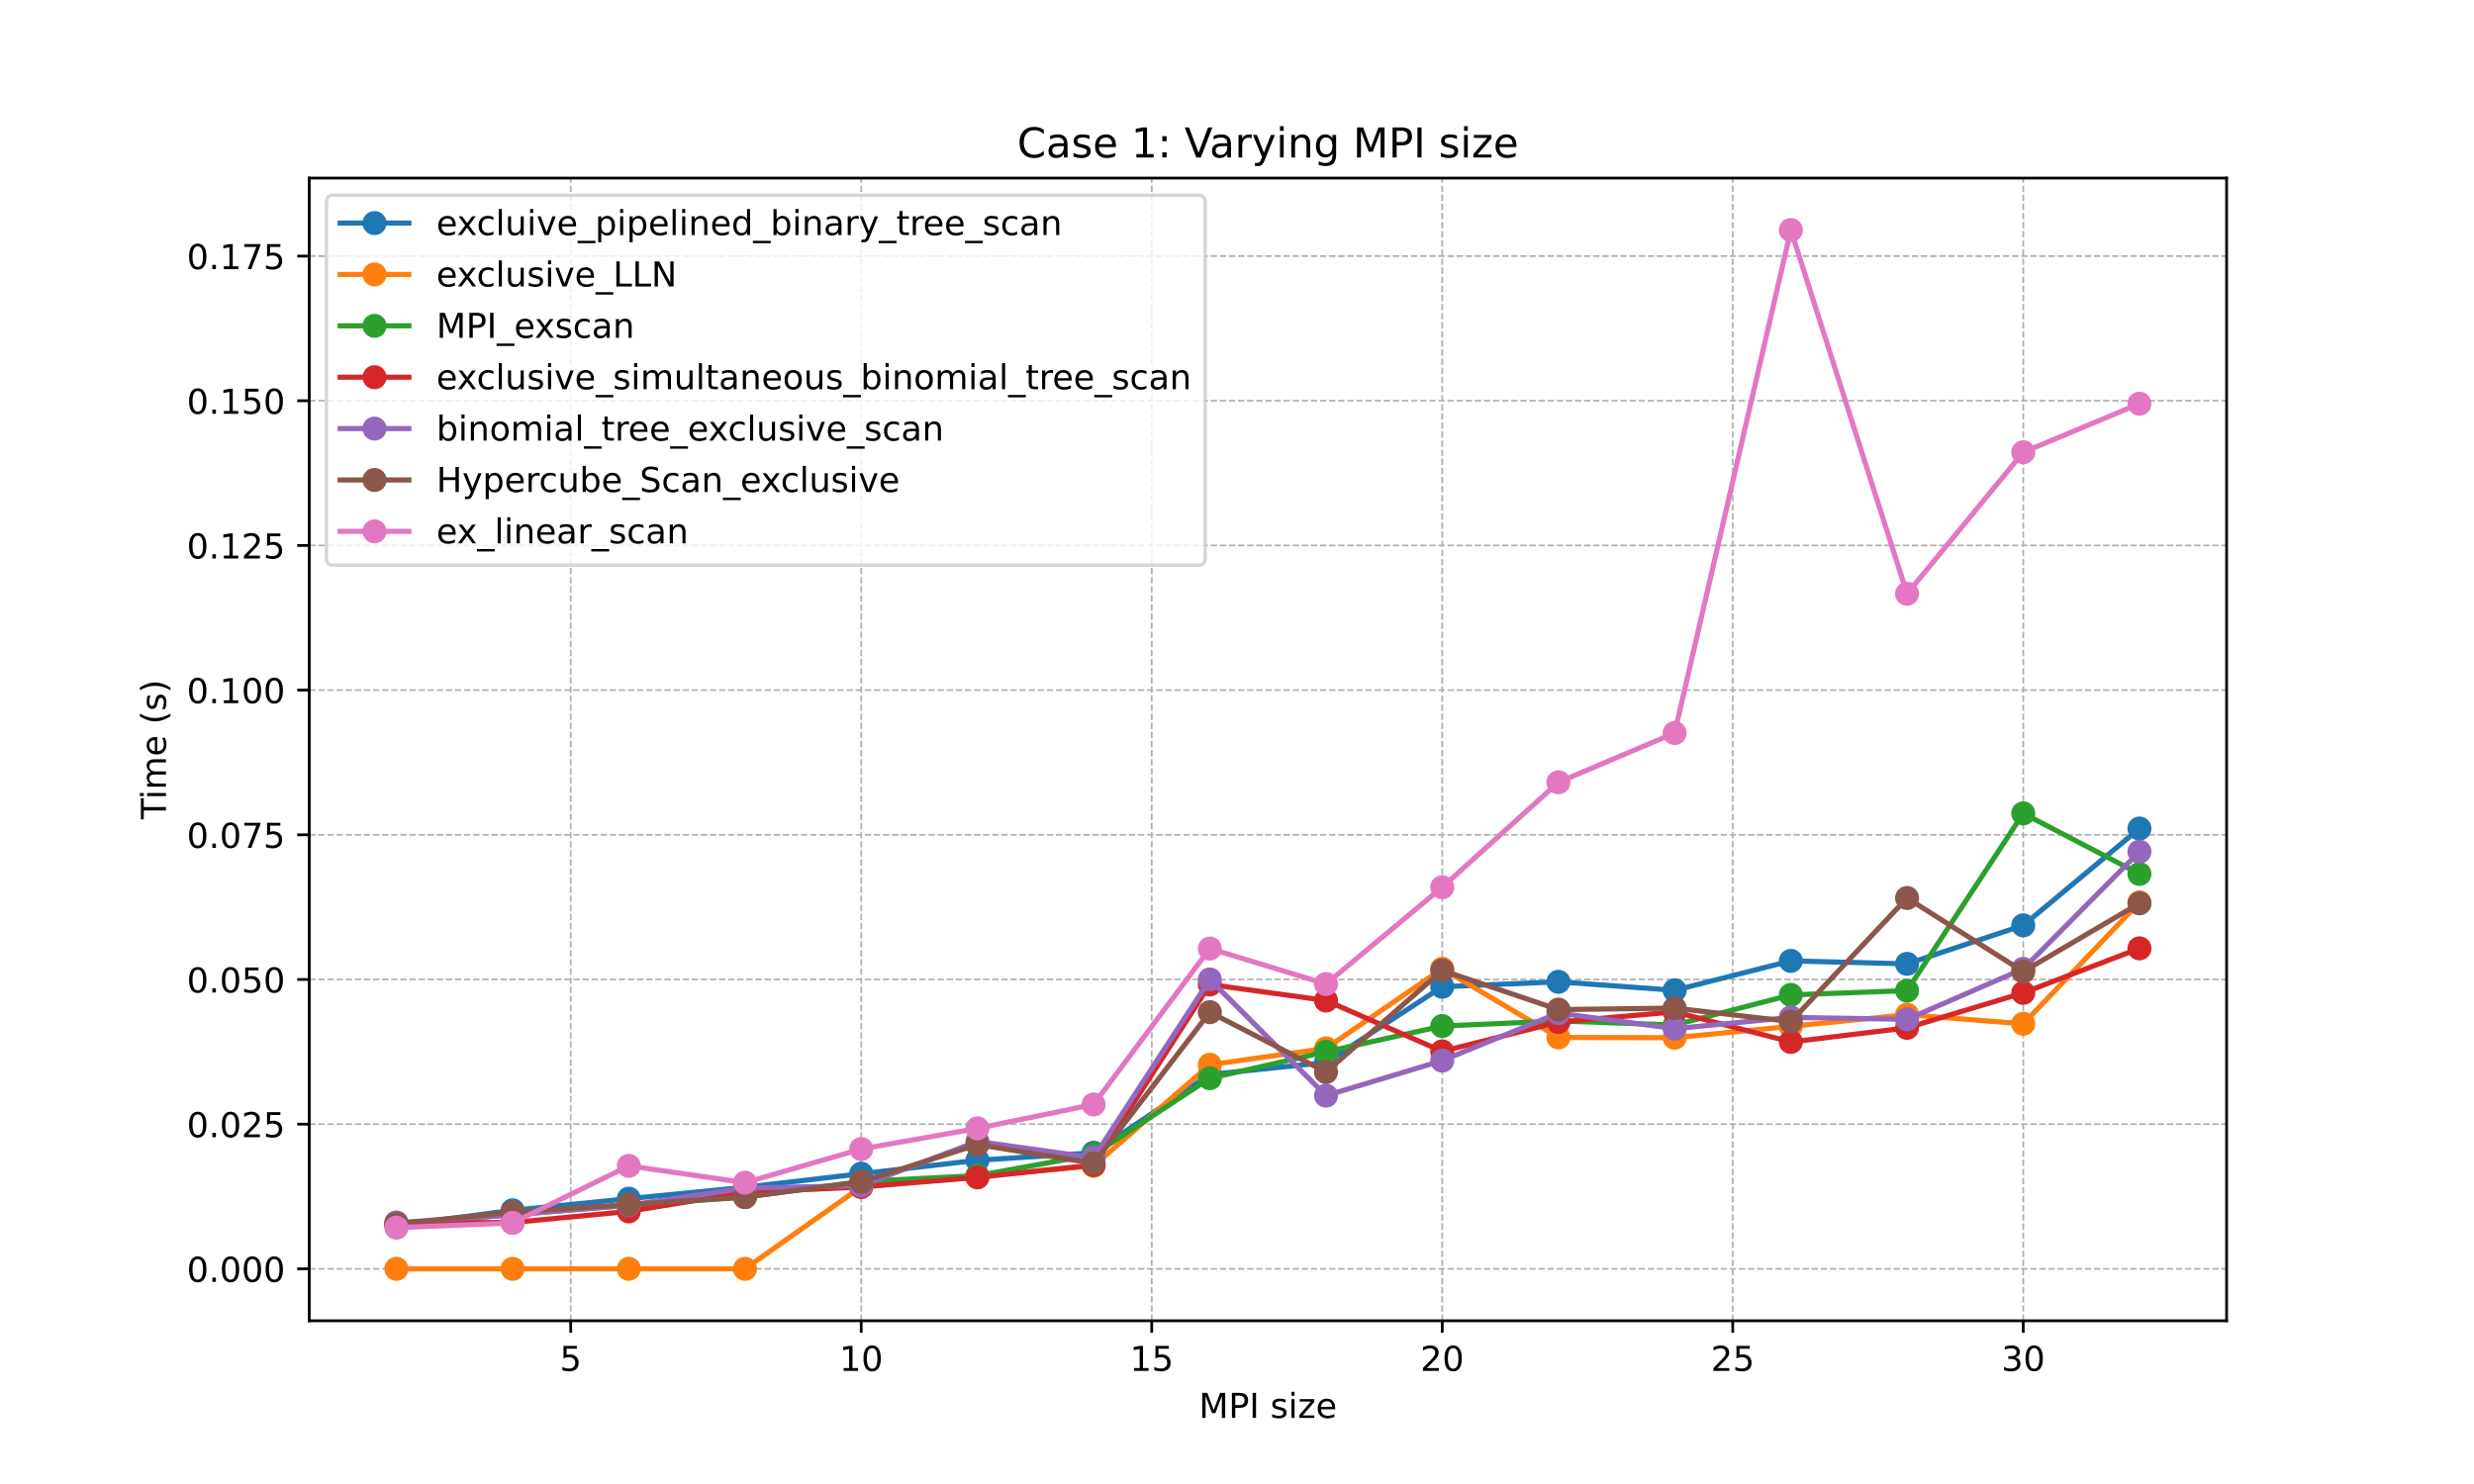 <?xml version="1.0" encoding="utf-8" standalone="no"?>
<!DOCTYPE svg PUBLIC "-//W3C//DTD SVG 1.1//EN"
  "http://www.w3.org/Graphics/SVG/1.1/DTD/svg11.dtd">
<!-- Created with matplotlib (https://matplotlib.org/) -->
<svg height="432pt" version="1.1" viewBox="0 0 720 432" width="720pt" xmlns="http://www.w3.org/2000/svg" xmlns:xlink="http://www.w3.org/1999/xlink">
 <defs>
  <style type="text/css">*{stroke-linecap:butt;stroke-linejoin:round;}</style>
 </defs>
 <g id="figure_1">
  <g id="patch_1">
   <path d="M 0 432 
L 720 432 
L 720 0 
L 0 0 
z
" style="fill:#ffffff;"/>
  </g>
  <g id="axes_1">
   <g id="patch_2">
    <path d="M 90 384.48 
L 648 384.48 
L 648 51.84 
L 90 51.84 
z
" style="fill:#ffffff;"/>
   </g>
   <g id="matplotlib.axis_1">
    <g id="xtick_1">
     <g id="line2d_1">
      <path clip-path="url(#pc056a0b024)" d="M 166.091 384.48 
L 166.091 51.84 
" style="fill:none;stroke:#b0b0b0;stroke-dasharray:1.85,0.8;stroke-dashoffset:0;stroke-width:0.5;"/>
     </g>
     <g id="line2d_2">
      <defs>
       <path d="M 0 0 
L 0 3.5 
" id="m04b1def4a5" style="stroke:#000000;stroke-width:0.8;"/>
      </defs>
      <g>
       <use style="stroke:#000000;stroke-width:0.8;" x="166.091" xlink:href="#m04b1def4a5" y="384.48"/>
      </g>
     </g>
     <g id="text_1">
      <!-- 5 -->
      <g transform="translate(162.91 399.078)scale(0.1 -0.1)">
       <defs>
        <path d="M 10.797 72.906 
L 49.516 72.906 
L 49.516 64.594 
L 19.828 64.594 
L 19.828 46.734 
Q 21.969 47.469 24.109 47.828 
Q 26.266 48.188 28.422 48.188 
Q 40.625 48.188 47.75 41.5 
Q 54.891 34.812 54.891 23.391 
Q 54.891 11.625 47.562 5.094 
Q 40.234 -1.422 26.906 -1.422 
Q 22.312 -1.422 17.547 -0.641 
Q 12.797 0.141 7.719 1.703 
L 7.719 11.625 
Q 12.109 9.234 16.797 8.062 
Q 21.484 6.891 26.703 6.891 
Q 35.156 6.891 40.078 11.328 
Q 45.016 15.766 45.016 23.391 
Q 45.016 31 40.078 35.438 
Q 35.156 39.891 26.703 39.891 
Q 22.75 39.891 18.812 39.016 
Q 14.891 38.141 10.797 36.281 
z
" id="DejaVuSans-53"/>
       </defs>
       <use xlink:href="#DejaVuSans-53"/>
      </g>
     </g>
    </g>
    <g id="xtick_2">
     <g id="line2d_3">
      <path clip-path="url(#pc056a0b024)" d="M 250.636 384.48 
L 250.636 51.84 
" style="fill:none;stroke:#b0b0b0;stroke-dasharray:1.85,0.8;stroke-dashoffset:0;stroke-width:0.5;"/>
     </g>
     <g id="line2d_4">
      <g>
       <use style="stroke:#000000;stroke-width:0.8;" x="250.636" xlink:href="#m04b1def4a5" y="384.48"/>
      </g>
     </g>
     <g id="text_2">
      <!-- 10 -->
      <g transform="translate(244.274 399.078)scale(0.1 -0.1)">
       <defs>
        <path d="M 12.406 8.297 
L 28.516 8.297 
L 28.516 63.922 
L 10.984 60.406 
L 10.984 69.391 
L 28.422 72.906 
L 38.281 72.906 
L 38.281 8.297 
L 54.391 8.297 
L 54.391 0 
L 12.406 0 
z
" id="DejaVuSans-49"/>
        <path d="M 31.781 66.406 
Q 24.172 66.406 20.328 58.906 
Q 16.5 51.422 16.5 36.375 
Q 16.5 21.391 20.328 13.891 
Q 24.172 6.391 31.781 6.391 
Q 39.453 6.391 43.281 13.891 
Q 47.125 21.391 47.125 36.375 
Q 47.125 51.422 43.281 58.906 
Q 39.453 66.406 31.781 66.406 
z
M 31.781 74.219 
Q 44.047 74.219 50.516 64.516 
Q 56.984 54.828 56.984 36.375 
Q 56.984 17.969 50.516 8.266 
Q 44.047 -1.422 31.781 -1.422 
Q 19.531 -1.422 13.062 8.266 
Q 6.594 17.969 6.594 36.375 
Q 6.594 54.828 13.062 64.516 
Q 19.531 74.219 31.781 74.219 
z
" id="DejaVuSans-48"/>
       </defs>
       <use xlink:href="#DejaVuSans-49"/>
       <use x="63.623" xlink:href="#DejaVuSans-48"/>
      </g>
     </g>
    </g>
    <g id="xtick_3">
     <g id="line2d_5">
      <path clip-path="url(#pc056a0b024)" d="M 335.182 384.48 
L 335.182 51.84 
" style="fill:none;stroke:#b0b0b0;stroke-dasharray:1.85,0.8;stroke-dashoffset:0;stroke-width:0.5;"/>
     </g>
     <g id="line2d_6">
      <g>
       <use style="stroke:#000000;stroke-width:0.8;" x="335.182" xlink:href="#m04b1def4a5" y="384.48"/>
      </g>
     </g>
     <g id="text_3">
      <!-- 15 -->
      <g transform="translate(328.819 399.078)scale(0.1 -0.1)">
       <use xlink:href="#DejaVuSans-49"/>
       <use x="63.623" xlink:href="#DejaVuSans-53"/>
      </g>
     </g>
    </g>
    <g id="xtick_4">
     <g id="line2d_7">
      <path clip-path="url(#pc056a0b024)" d="M 419.727 384.48 
L 419.727 51.84 
" style="fill:none;stroke:#b0b0b0;stroke-dasharray:1.85,0.8;stroke-dashoffset:0;stroke-width:0.5;"/>
     </g>
     <g id="line2d_8">
      <g>
       <use style="stroke:#000000;stroke-width:0.8;" x="419.727" xlink:href="#m04b1def4a5" y="384.48"/>
      </g>
     </g>
     <g id="text_4">
      <!-- 20 -->
      <g transform="translate(413.365 399.078)scale(0.1 -0.1)">
       <defs>
        <path d="M 19.188 8.297 
L 53.609 8.297 
L 53.609 0 
L 7.328 0 
L 7.328 8.297 
Q 12.938 14.109 22.625 23.891 
Q 32.328 33.688 34.812 36.531 
Q 39.547 41.844 41.422 45.531 
Q 43.312 49.219 43.312 52.781 
Q 43.312 58.594 39.234 62.25 
Q 35.156 65.922 28.609 65.922 
Q 23.969 65.922 18.812 64.312 
Q 13.672 62.703 7.812 59.422 
L 7.812 69.391 
Q 13.766 71.781 18.938 73 
Q 24.125 74.219 28.422 74.219 
Q 39.75 74.219 46.484 68.547 
Q 53.219 62.891 53.219 53.422 
Q 53.219 48.922 51.531 44.891 
Q 49.859 40.875 45.406 35.406 
Q 44.188 33.984 37.641 27.219 
Q 31.109 20.453 19.188 8.297 
z
" id="DejaVuSans-50"/>
       </defs>
       <use xlink:href="#DejaVuSans-50"/>
       <use x="63.623" xlink:href="#DejaVuSans-48"/>
      </g>
     </g>
    </g>
    <g id="xtick_5">
     <g id="line2d_9">
      <path clip-path="url(#pc056a0b024)" d="M 504.273 384.48 
L 504.273 51.84 
" style="fill:none;stroke:#b0b0b0;stroke-dasharray:1.85,0.8;stroke-dashoffset:0;stroke-width:0.5;"/>
     </g>
     <g id="line2d_10">
      <g>
       <use style="stroke:#000000;stroke-width:0.8;" x="504.273" xlink:href="#m04b1def4a5" y="384.48"/>
      </g>
     </g>
     <g id="text_5">
      <!-- 25 -->
      <g transform="translate(497.91 399.078)scale(0.1 -0.1)">
       <use xlink:href="#DejaVuSans-50"/>
       <use x="63.623" xlink:href="#DejaVuSans-53"/>
      </g>
     </g>
    </g>
    <g id="xtick_6">
     <g id="line2d_11">
      <path clip-path="url(#pc056a0b024)" d="M 588.818 384.48 
L 588.818 51.84 
" style="fill:none;stroke:#b0b0b0;stroke-dasharray:1.85,0.8;stroke-dashoffset:0;stroke-width:0.5;"/>
     </g>
     <g id="line2d_12">
      <g>
       <use style="stroke:#000000;stroke-width:0.8;" x="588.818" xlink:href="#m04b1def4a5" y="384.48"/>
      </g>
     </g>
     <g id="text_6">
      <!-- 30 -->
      <g transform="translate(582.456 399.078)scale(0.1 -0.1)">
       <defs>
        <path d="M 40.578 39.312 
Q 47.656 37.797 51.625 33 
Q 55.609 28.219 55.609 21.188 
Q 55.609 10.406 48.188 4.484 
Q 40.766 -1.422 27.094 -1.422 
Q 22.516 -1.422 17.656 -0.516 
Q 12.797 0.391 7.625 2.203 
L 7.625 11.719 
Q 11.719 9.328 16.594 8.109 
Q 21.484 6.891 26.812 6.891 
Q 36.078 6.891 40.938 10.547 
Q 45.797 14.203 45.797 21.188 
Q 45.797 27.641 41.281 31.266 
Q 36.766 34.906 28.719 34.906 
L 20.219 34.906 
L 20.219 43.016 
L 29.109 43.016 
Q 36.375 43.016 40.234 45.922 
Q 44.094 48.828 44.094 54.297 
Q 44.094 59.906 40.109 62.906 
Q 36.141 65.922 28.719 65.922 
Q 24.656 65.922 20.016 65.031 
Q 15.375 64.156 9.812 62.312 
L 9.812 71.094 
Q 15.438 72.656 20.344 73.438 
Q 25.25 74.219 29.594 74.219 
Q 40.828 74.219 47.359 69.109 
Q 53.906 64.016 53.906 55.328 
Q 53.906 49.266 50.438 45.094 
Q 46.969 40.922 40.578 39.312 
z
" id="DejaVuSans-51"/>
       </defs>
       <use xlink:href="#DejaVuSans-51"/>
       <use x="63.623" xlink:href="#DejaVuSans-48"/>
      </g>
     </g>
    </g>
    <g id="text_7">
     <!-- MPI size -->
     <g transform="translate(348.913 412.757)scale(0.1 -0.1)">
      <defs>
       <path d="M 9.812 72.906 
L 24.516 72.906 
L 43.109 23.297 
L 61.812 72.906 
L 76.516 72.906 
L 76.516 0 
L 66.891 0 
L 66.891 64.016 
L 48.094 14.016 
L 38.188 14.016 
L 19.391 64.016 
L 19.391 0 
L 9.812 0 
z
" id="DejaVuSans-77"/>
       <path d="M 19.672 64.797 
L 19.672 37.406 
L 32.078 37.406 
Q 38.969 37.406 42.719 40.969 
Q 46.484 44.531 46.484 51.125 
Q 46.484 57.672 42.719 61.234 
Q 38.969 64.797 32.078 64.797 
z
M 9.812 72.906 
L 32.078 72.906 
Q 44.344 72.906 50.609 67.359 
Q 56.891 61.812 56.891 51.125 
Q 56.891 40.328 50.609 34.812 
Q 44.344 29.297 32.078 29.297 
L 19.672 29.297 
L 19.672 0 
L 9.812 0 
z
" id="DejaVuSans-80"/>
       <path d="M 9.812 72.906 
L 19.672 72.906 
L 19.672 0 
L 9.812 0 
z
" id="DejaVuSans-73"/>
       <path id="DejaVuSans-32"/>
       <path d="M 44.281 53.078 
L 44.281 44.578 
Q 40.484 46.531 36.375 47.5 
Q 32.281 48.484 27.875 48.484 
Q 21.188 48.484 17.844 46.438 
Q 14.5 44.391 14.5 40.281 
Q 14.5 37.156 16.891 35.375 
Q 19.281 33.594 26.516 31.984 
L 29.594 31.297 
Q 39.156 29.25 43.188 25.516 
Q 47.219 21.781 47.219 15.094 
Q 47.219 7.469 41.188 3.016 
Q 35.156 -1.422 24.609 -1.422 
Q 20.219 -1.422 15.453 -0.562 
Q 10.688 0.297 5.422 2 
L 5.422 11.281 
Q 10.406 8.688 15.234 7.391 
Q 20.062 6.109 24.812 6.109 
Q 31.156 6.109 34.562 8.281 
Q 37.984 10.453 37.984 14.406 
Q 37.984 18.062 35.516 20.016 
Q 33.062 21.969 24.703 23.781 
L 21.578 24.516 
Q 13.234 26.266 9.516 29.906 
Q 5.812 33.547 5.812 39.891 
Q 5.812 47.609 11.281 51.797 
Q 16.75 56 26.812 56 
Q 31.781 56 36.172 55.266 
Q 40.578 54.547 44.281 53.078 
z
" id="DejaVuSans-115"/>
       <path d="M 9.422 54.688 
L 18.406 54.688 
L 18.406 0 
L 9.422 0 
z
M 9.422 75.984 
L 18.406 75.984 
L 18.406 64.594 
L 9.422 64.594 
z
" id="DejaVuSans-105"/>
       <path d="M 5.516 54.688 
L 48.188 54.688 
L 48.188 46.484 
L 14.406 7.172 
L 48.188 7.172 
L 48.188 0 
L 4.297 0 
L 4.297 8.203 
L 38.094 47.516 
L 5.516 47.516 
z
" id="DejaVuSans-122"/>
       <path d="M 56.203 29.594 
L 56.203 25.203 
L 14.891 25.203 
Q 15.484 15.922 20.484 11.062 
Q 25.484 6.203 34.422 6.203 
Q 39.594 6.203 44.453 7.469 
Q 49.312 8.734 54.109 11.281 
L 54.109 2.781 
Q 49.266 0.734 44.188 -0.344 
Q 39.109 -1.422 33.891 -1.422 
Q 20.797 -1.422 13.156 6.188 
Q 5.516 13.812 5.516 26.812 
Q 5.516 40.234 12.766 48.109 
Q 20.016 56 32.328 56 
Q 43.359 56 49.781 48.891 
Q 56.203 41.797 56.203 29.594 
z
M 47.219 32.234 
Q 47.125 39.594 43.094 43.984 
Q 39.062 48.391 32.422 48.391 
Q 24.906 48.391 20.391 44.141 
Q 15.875 39.891 15.188 32.172 
z
" id="DejaVuSans-101"/>
      </defs>
      <use xlink:href="#DejaVuSans-77"/>
      <use x="86.279" xlink:href="#DejaVuSans-80"/>
      <use x="146.582" xlink:href="#DejaVuSans-73"/>
      <use x="176.074" xlink:href="#DejaVuSans-32"/>
      <use x="207.861" xlink:href="#DejaVuSans-115"/>
      <use x="259.961" xlink:href="#DejaVuSans-105"/>
      <use x="287.744" xlink:href="#DejaVuSans-122"/>
      <use x="340.234" xlink:href="#DejaVuSans-101"/>
     </g>
    </g>
   </g>
   <g id="matplotlib.axis_2">
    <g id="ytick_1">
     <g id="line2d_13">
      <path clip-path="url(#pc056a0b024)" d="M 90 369.36 
L 648 369.36 
" style="fill:none;stroke:#b0b0b0;stroke-dasharray:1.85,0.8;stroke-dashoffset:0;stroke-width:0.5;"/>
     </g>
     <g id="line2d_14">
      <defs>
       <path d="M 0 0 
L -3.5 0 
" id="m4ec67f00ba" style="stroke:#000000;stroke-width:0.8;"/>
      </defs>
      <g>
       <use style="stroke:#000000;stroke-width:0.8;" x="90" xlink:href="#m4ec67f00ba" y="369.36"/>
      </g>
     </g>
     <g id="text_8">
      <!-- 0.000 -->
      <g transform="translate(54.372 373.159)scale(0.1 -0.1)">
       <defs>
        <path d="M 10.688 12.406 
L 21 12.406 
L 21 0 
L 10.688 0 
z
" id="DejaVuSans-46"/>
       </defs>
       <use xlink:href="#DejaVuSans-48"/>
       <use x="63.623" xlink:href="#DejaVuSans-46"/>
       <use x="95.41" xlink:href="#DejaVuSans-48"/>
       <use x="159.033" xlink:href="#DejaVuSans-48"/>
       <use x="222.656" xlink:href="#DejaVuSans-48"/>
      </g>
     </g>
    </g>
    <g id="ytick_2">
     <g id="line2d_15">
      <path clip-path="url(#pc056a0b024)" d="M 90 327.244 
L 648 327.244 
" style="fill:none;stroke:#b0b0b0;stroke-dasharray:1.85,0.8;stroke-dashoffset:0;stroke-width:0.5;"/>
     </g>
     <g id="line2d_16">
      <g>
       <use style="stroke:#000000;stroke-width:0.8;" x="90" xlink:href="#m4ec67f00ba" y="327.244"/>
      </g>
     </g>
     <g id="text_9">
      <!-- 0.025 -->
      <g transform="translate(54.372 331.043)scale(0.1 -0.1)">
       <use xlink:href="#DejaVuSans-48"/>
       <use x="63.623" xlink:href="#DejaVuSans-46"/>
       <use x="95.41" xlink:href="#DejaVuSans-48"/>
       <use x="159.033" xlink:href="#DejaVuSans-50"/>
       <use x="222.656" xlink:href="#DejaVuSans-53"/>
      </g>
     </g>
    </g>
    <g id="ytick_3">
     <g id="line2d_17">
      <path clip-path="url(#pc056a0b024)" d="M 90 285.128 
L 648 285.128 
" style="fill:none;stroke:#b0b0b0;stroke-dasharray:1.85,0.8;stroke-dashoffset:0;stroke-width:0.5;"/>
     </g>
     <g id="line2d_18">
      <g>
       <use style="stroke:#000000;stroke-width:0.8;" x="90" xlink:href="#m4ec67f00ba" y="285.128"/>
      </g>
     </g>
     <g id="text_10">
      <!-- 0.050 -->
      <g transform="translate(54.372 288.927)scale(0.1 -0.1)">
       <use xlink:href="#DejaVuSans-48"/>
       <use x="63.623" xlink:href="#DejaVuSans-46"/>
       <use x="95.41" xlink:href="#DejaVuSans-48"/>
       <use x="159.033" xlink:href="#DejaVuSans-53"/>
       <use x="222.656" xlink:href="#DejaVuSans-48"/>
      </g>
     </g>
    </g>
    <g id="ytick_4">
     <g id="line2d_19">
      <path clip-path="url(#pc056a0b024)" d="M 90 243.012 
L 648 243.012 
" style="fill:none;stroke:#b0b0b0;stroke-dasharray:1.85,0.8;stroke-dashoffset:0;stroke-width:0.5;"/>
     </g>
     <g id="line2d_20">
      <g>
       <use style="stroke:#000000;stroke-width:0.8;" x="90" xlink:href="#m4ec67f00ba" y="243.012"/>
      </g>
     </g>
     <g id="text_11">
      <!-- 0.075 -->
      <g transform="translate(54.372 246.811)scale(0.1 -0.1)">
       <defs>
        <path d="M 8.203 72.906 
L 55.078 72.906 
L 55.078 68.703 
L 28.609 0 
L 18.312 0 
L 43.219 64.594 
L 8.203 64.594 
z
" id="DejaVuSans-55"/>
       </defs>
       <use xlink:href="#DejaVuSans-48"/>
       <use x="63.623" xlink:href="#DejaVuSans-46"/>
       <use x="95.41" xlink:href="#DejaVuSans-48"/>
       <use x="159.033" xlink:href="#DejaVuSans-55"/>
       <use x="222.656" xlink:href="#DejaVuSans-53"/>
      </g>
     </g>
    </g>
    <g id="ytick_5">
     <g id="line2d_21">
      <path clip-path="url(#pc056a0b024)" d="M 90 200.896 
L 648 200.896 
" style="fill:none;stroke:#b0b0b0;stroke-dasharray:1.85,0.8;stroke-dashoffset:0;stroke-width:0.5;"/>
     </g>
     <g id="line2d_22">
      <g>
       <use style="stroke:#000000;stroke-width:0.8;" x="90" xlink:href="#m4ec67f00ba" y="200.896"/>
      </g>
     </g>
     <g id="text_12">
      <!-- 0.100 -->
      <g transform="translate(54.372 204.695)scale(0.1 -0.1)">
       <use xlink:href="#DejaVuSans-48"/>
       <use x="63.623" xlink:href="#DejaVuSans-46"/>
       <use x="95.41" xlink:href="#DejaVuSans-49"/>
       <use x="159.033" xlink:href="#DejaVuSans-48"/>
       <use x="222.656" xlink:href="#DejaVuSans-48"/>
      </g>
     </g>
    </g>
    <g id="ytick_6">
     <g id="line2d_23">
      <path clip-path="url(#pc056a0b024)" d="M 90 158.78 
L 648 158.78 
" style="fill:none;stroke:#b0b0b0;stroke-dasharray:1.85,0.8;stroke-dashoffset:0;stroke-width:0.5;"/>
     </g>
     <g id="line2d_24">
      <g>
       <use style="stroke:#000000;stroke-width:0.8;" x="90" xlink:href="#m4ec67f00ba" y="158.78"/>
      </g>
     </g>
     <g id="text_13">
      <!-- 0.125 -->
      <g transform="translate(54.372 162.579)scale(0.1 -0.1)">
       <use xlink:href="#DejaVuSans-48"/>
       <use x="63.623" xlink:href="#DejaVuSans-46"/>
       <use x="95.41" xlink:href="#DejaVuSans-49"/>
       <use x="159.033" xlink:href="#DejaVuSans-50"/>
       <use x="222.656" xlink:href="#DejaVuSans-53"/>
      </g>
     </g>
    </g>
    <g id="ytick_7">
     <g id="line2d_25">
      <path clip-path="url(#pc056a0b024)" d="M 90 116.664 
L 648 116.664 
" style="fill:none;stroke:#b0b0b0;stroke-dasharray:1.85,0.8;stroke-dashoffset:0;stroke-width:0.5;"/>
     </g>
     <g id="line2d_26">
      <g>
       <use style="stroke:#000000;stroke-width:0.8;" x="90" xlink:href="#m4ec67f00ba" y="116.664"/>
      </g>
     </g>
     <g id="text_14">
      <!-- 0.150 -->
      <g transform="translate(54.372 120.463)scale(0.1 -0.1)">
       <use xlink:href="#DejaVuSans-48"/>
       <use x="63.623" xlink:href="#DejaVuSans-46"/>
       <use x="95.41" xlink:href="#DejaVuSans-49"/>
       <use x="159.033" xlink:href="#DejaVuSans-53"/>
       <use x="222.656" xlink:href="#DejaVuSans-48"/>
      </g>
     </g>
    </g>
    <g id="ytick_8">
     <g id="line2d_27">
      <path clip-path="url(#pc056a0b024)" d="M 90 74.548 
L 648 74.548 
" style="fill:none;stroke:#b0b0b0;stroke-dasharray:1.85,0.8;stroke-dashoffset:0;stroke-width:0.5;"/>
     </g>
     <g id="line2d_28">
      <g>
       <use style="stroke:#000000;stroke-width:0.8;" x="90" xlink:href="#m4ec67f00ba" y="74.548"/>
      </g>
     </g>
     <g id="text_15">
      <!-- 0.175 -->
      <g transform="translate(54.372 78.347)scale(0.1 -0.1)">
       <use xlink:href="#DejaVuSans-48"/>
       <use x="63.623" xlink:href="#DejaVuSans-46"/>
       <use x="95.41" xlink:href="#DejaVuSans-49"/>
       <use x="159.033" xlink:href="#DejaVuSans-55"/>
       <use x="222.656" xlink:href="#DejaVuSans-53"/>
      </g>
     </g>
    </g>
    <g id="text_16">
     <!-- Time (s) -->
     <g transform="translate(48.292 238.489)rotate(-90)scale(0.1 -0.1)">
      <defs>
       <path d="M -0.297 72.906 
L 61.375 72.906 
L 61.375 64.594 
L 35.5 64.594 
L 35.5 0 
L 25.594 0 
L 25.594 64.594 
L -0.297 64.594 
z
" id="DejaVuSans-84"/>
       <path d="M 52 44.188 
Q 55.375 50.25 60.062 53.125 
Q 64.75 56 71.094 56 
Q 79.641 56 84.281 50.016 
Q 88.922 44.047 88.922 33.016 
L 88.922 0 
L 79.891 0 
L 79.891 32.719 
Q 79.891 40.578 77.094 44.375 
Q 74.312 48.188 68.609 48.188 
Q 61.625 48.188 57.562 43.547 
Q 53.516 38.922 53.516 30.906 
L 53.516 0 
L 44.484 0 
L 44.484 32.719 
Q 44.484 40.625 41.703 44.406 
Q 38.922 48.188 33.109 48.188 
Q 26.219 48.188 22.156 43.531 
Q 18.109 38.875 18.109 30.906 
L 18.109 0 
L 9.078 0 
L 9.078 54.688 
L 18.109 54.688 
L 18.109 46.188 
Q 21.188 51.219 25.484 53.609 
Q 29.781 56 35.688 56 
Q 41.656 56 45.828 52.969 
Q 50 49.953 52 44.188 
z
" id="DejaVuSans-109"/>
       <path d="M 31 75.875 
Q 24.469 64.656 21.281 53.656 
Q 18.109 42.672 18.109 31.391 
Q 18.109 20.125 21.312 9.062 
Q 24.516 -2 31 -13.188 
L 23.188 -13.188 
Q 15.875 -1.703 12.234 9.375 
Q 8.594 20.453 8.594 31.391 
Q 8.594 42.281 12.203 53.312 
Q 15.828 64.359 23.188 75.875 
z
" id="DejaVuSans-40"/>
       <path d="M 8.016 75.875 
L 15.828 75.875 
Q 23.141 64.359 26.781 53.312 
Q 30.422 42.281 30.422 31.391 
Q 30.422 20.453 26.781 9.375 
Q 23.141 -1.703 15.828 -13.188 
L 8.016 -13.188 
Q 14.5 -2 17.703 9.062 
Q 20.906 20.125 20.906 31.391 
Q 20.906 42.672 17.703 53.656 
Q 14.5 64.656 8.016 75.875 
z
" id="DejaVuSans-41"/>
      </defs>
      <use xlink:href="#DejaVuSans-84"/>
      <use x="57.959" xlink:href="#DejaVuSans-105"/>
      <use x="85.742" xlink:href="#DejaVuSans-109"/>
      <use x="183.154" xlink:href="#DejaVuSans-101"/>
      <use x="244.678" xlink:href="#DejaVuSans-32"/>
      <use x="276.465" xlink:href="#DejaVuSans-40"/>
      <use x="315.479" xlink:href="#DejaVuSans-115"/>
      <use x="367.578" xlink:href="#DejaVuSans-41"/>
     </g>
    </g>
   </g>
   <g id="line2d_29">
    <path clip-path="url(#pc056a0b024)" d="M 115.364 356.741 
L 149.182 352.332 
L 183 348.931 
L 216.818 345.612 
L 250.636 341.667 
L 284.455 337.759 
L 318.273 335.571 
L 352.091 312.775 
L 385.909 309.303 
L 419.727 287.251 
L 453.545 285.807 
L 487.364 288.281 
L 521.182 279.72 
L 555 280.586 
L 588.818 269.369 
L 622.636 241.187 
" style="fill:none;stroke:#1f77b4;stroke-linecap:square;stroke-width:1.5;"/>
    <defs>
     <path d="M 0 3 
C 0.796 3 1.559 2.684 2.121 2.121 
C 2.684 1.559 3 0.796 3 0 
C 3 -0.796 2.684 -1.559 2.121 -2.121 
C 1.559 -2.684 0.796 -3 0 -3 
C -0.796 -3 -1.559 -2.684 -2.121 -2.121 
C -2.684 -1.559 -3 -0.796 -3 0 
C -3 0.796 -2.684 1.559 -2.121 2.121 
C -1.559 2.684 -0.796 3 0 3 
z
" id="mfdb87c39b5" style="stroke:#1f77b4;"/>
    </defs>
    <g clip-path="url(#pc056a0b024)">
     <use style="fill:#1f77b4;stroke:#1f77b4;" x="115.364" xlink:href="#mfdb87c39b5" y="356.741"/>
     <use style="fill:#1f77b4;stroke:#1f77b4;" x="149.182" xlink:href="#mfdb87c39b5" y="352.332"/>
     <use style="fill:#1f77b4;stroke:#1f77b4;" x="183" xlink:href="#mfdb87c39b5" y="348.931"/>
     <use style="fill:#1f77b4;stroke:#1f77b4;" x="216.818" xlink:href="#mfdb87c39b5" y="345.612"/>
     <use style="fill:#1f77b4;stroke:#1f77b4;" x="250.636" xlink:href="#mfdb87c39b5" y="341.667"/>
     <use style="fill:#1f77b4;stroke:#1f77b4;" x="284.455" xlink:href="#mfdb87c39b5" y="337.759"/>
     <use style="fill:#1f77b4;stroke:#1f77b4;" x="318.273" xlink:href="#mfdb87c39b5" y="335.571"/>
     <use style="fill:#1f77b4;stroke:#1f77b4;" x="352.091" xlink:href="#mfdb87c39b5" y="312.775"/>
     <use style="fill:#1f77b4;stroke:#1f77b4;" x="385.909" xlink:href="#mfdb87c39b5" y="309.303"/>
     <use style="fill:#1f77b4;stroke:#1f77b4;" x="419.727" xlink:href="#mfdb87c39b5" y="287.251"/>
     <use style="fill:#1f77b4;stroke:#1f77b4;" x="453.545" xlink:href="#mfdb87c39b5" y="285.807"/>
     <use style="fill:#1f77b4;stroke:#1f77b4;" x="487.364" xlink:href="#mfdb87c39b5" y="288.281"/>
     <use style="fill:#1f77b4;stroke:#1f77b4;" x="521.182" xlink:href="#mfdb87c39b5" y="279.72"/>
     <use style="fill:#1f77b4;stroke:#1f77b4;" x="555" xlink:href="#mfdb87c39b5" y="280.586"/>
     <use style="fill:#1f77b4;stroke:#1f77b4;" x="588.818" xlink:href="#mfdb87c39b5" y="269.369"/>
     <use style="fill:#1f77b4;stroke:#1f77b4;" x="622.636" xlink:href="#mfdb87c39b5" y="241.187"/>
    </g>
   </g>
   <g id="line2d_30">
    <path clip-path="url(#pc056a0b024)" d="M 115.364 369.36 
L 149.182 369.36 
L 183 369.36 
L 216.818 369.36 
L 250.636 345.488 
L 284.455 342.447 
L 318.273 339.378 
L 352.091 309.957 
L 385.909 305.174 
L 419.727 281.998 
L 453.545 301.997 
L 487.364 302.087 
L 521.182 298.77 
L 555 295.366 
L 588.818 298.038 
L 622.636 262.689 
" style="fill:none;stroke:#ff7f0e;stroke-linecap:square;stroke-width:1.5;"/>
    <defs>
     <path d="M 0 3 
C 0.796 3 1.559 2.684 2.121 2.121 
C 2.684 1.559 3 0.796 3 0 
C 3 -0.796 2.684 -1.559 2.121 -2.121 
C 1.559 -2.684 0.796 -3 0 -3 
C -0.796 -3 -1.559 -2.684 -2.121 -2.121 
C -2.684 -1.559 -3 -0.796 -3 0 
C -3 0.796 -2.684 1.559 -2.121 2.121 
C -1.559 2.684 -0.796 3 0 3 
z
" id="m7050d1bf23" style="stroke:#ff7f0e;"/>
    </defs>
    <g clip-path="url(#pc056a0b024)">
     <use style="fill:#ff7f0e;stroke:#ff7f0e;" x="115.364" xlink:href="#m7050d1bf23" y="369.36"/>
     <use style="fill:#ff7f0e;stroke:#ff7f0e;" x="149.182" xlink:href="#m7050d1bf23" y="369.36"/>
     <use style="fill:#ff7f0e;stroke:#ff7f0e;" x="183" xlink:href="#m7050d1bf23" y="369.36"/>
     <use style="fill:#ff7f0e;stroke:#ff7f0e;" x="216.818" xlink:href="#m7050d1bf23" y="369.36"/>
     <use style="fill:#ff7f0e;stroke:#ff7f0e;" x="250.636" xlink:href="#m7050d1bf23" y="345.488"/>
     <use style="fill:#ff7f0e;stroke:#ff7f0e;" x="284.455" xlink:href="#m7050d1bf23" y="342.447"/>
     <use style="fill:#ff7f0e;stroke:#ff7f0e;" x="318.273" xlink:href="#m7050d1bf23" y="339.378"/>
     <use style="fill:#ff7f0e;stroke:#ff7f0e;" x="352.091" xlink:href="#m7050d1bf23" y="309.957"/>
     <use style="fill:#ff7f0e;stroke:#ff7f0e;" x="385.909" xlink:href="#m7050d1bf23" y="305.174"/>
     <use style="fill:#ff7f0e;stroke:#ff7f0e;" x="419.727" xlink:href="#m7050d1bf23" y="281.998"/>
     <use style="fill:#ff7f0e;stroke:#ff7f0e;" x="453.545" xlink:href="#m7050d1bf23" y="301.997"/>
     <use style="fill:#ff7f0e;stroke:#ff7f0e;" x="487.364" xlink:href="#m7050d1bf23" y="302.087"/>
     <use style="fill:#ff7f0e;stroke:#ff7f0e;" x="521.182" xlink:href="#m7050d1bf23" y="298.77"/>
     <use style="fill:#ff7f0e;stroke:#ff7f0e;" x="555" xlink:href="#m7050d1bf23" y="295.366"/>
     <use style="fill:#ff7f0e;stroke:#ff7f0e;" x="588.818" xlink:href="#m7050d1bf23" y="298.038"/>
     <use style="fill:#ff7f0e;stroke:#ff7f0e;" x="622.636" xlink:href="#m7050d1bf23" y="262.689"/>
    </g>
   </g>
   <g id="line2d_31">
    <path clip-path="url(#pc056a0b024)" d="M 115.364 356.613 
L 149.182 353.512 
L 183 350.893 
L 216.818 348.457 
L 250.636 343.954 
L 284.455 342.211 
L 318.273 336.1 
L 352.091 313.884 
L 385.909 306.182 
L 419.727 298.69 
L 453.545 297.203 
L 487.364 298.391 
L 521.182 289.619 
L 555 288.369 
L 588.818 236.778 
L 622.636 254.404 
" style="fill:none;stroke:#2ca02c;stroke-linecap:square;stroke-width:1.5;"/>
    <defs>
     <path d="M 0 3 
C 0.796 3 1.559 2.684 2.121 2.121 
C 2.684 1.559 3 0.796 3 0 
C 3 -0.796 2.684 -1.559 2.121 -2.121 
C 1.559 -2.684 0.796 -3 0 -3 
C -0.796 -3 -1.559 -2.684 -2.121 -2.121 
C -2.684 -1.559 -3 -0.796 -3 0 
C -3 0.796 -2.684 1.559 -2.121 2.121 
C -1.559 2.684 -0.796 3 0 3 
z
" id="mfc4d5b4b5e" style="stroke:#2ca02c;"/>
    </defs>
    <g clip-path="url(#pc056a0b024)">
     <use style="fill:#2ca02c;stroke:#2ca02c;" x="115.364" xlink:href="#mfc4d5b4b5e" y="356.613"/>
     <use style="fill:#2ca02c;stroke:#2ca02c;" x="149.182" xlink:href="#mfc4d5b4b5e" y="353.512"/>
     <use style="fill:#2ca02c;stroke:#2ca02c;" x="183" xlink:href="#mfc4d5b4b5e" y="350.893"/>
     <use style="fill:#2ca02c;stroke:#2ca02c;" x="216.818" xlink:href="#mfc4d5b4b5e" y="348.457"/>
     <use style="fill:#2ca02c;stroke:#2ca02c;" x="250.636" xlink:href="#mfc4d5b4b5e" y="343.954"/>
     <use style="fill:#2ca02c;stroke:#2ca02c;" x="284.455" xlink:href="#mfc4d5b4b5e" y="342.211"/>
     <use style="fill:#2ca02c;stroke:#2ca02c;" x="318.273" xlink:href="#mfc4d5b4b5e" y="336.1"/>
     <use style="fill:#2ca02c;stroke:#2ca02c;" x="352.091" xlink:href="#mfc4d5b4b5e" y="313.884"/>
     <use style="fill:#2ca02c;stroke:#2ca02c;" x="385.909" xlink:href="#mfc4d5b4b5e" y="306.182"/>
     <use style="fill:#2ca02c;stroke:#2ca02c;" x="419.727" xlink:href="#mfc4d5b4b5e" y="298.69"/>
     <use style="fill:#2ca02c;stroke:#2ca02c;" x="453.545" xlink:href="#mfc4d5b4b5e" y="297.203"/>
     <use style="fill:#2ca02c;stroke:#2ca02c;" x="487.364" xlink:href="#mfc4d5b4b5e" y="298.391"/>
     <use style="fill:#2ca02c;stroke:#2ca02c;" x="521.182" xlink:href="#mfc4d5b4b5e" y="289.619"/>
     <use style="fill:#2ca02c;stroke:#2ca02c;" x="555" xlink:href="#mfc4d5b4b5e" y="288.369"/>
     <use style="fill:#2ca02c;stroke:#2ca02c;" x="588.818" xlink:href="#mfc4d5b4b5e" y="236.778"/>
     <use style="fill:#2ca02c;stroke:#2ca02c;" x="622.636" xlink:href="#mfc4d5b4b5e" y="254.404"/>
    </g>
   </g>
   <g id="line2d_32">
    <path clip-path="url(#pc056a0b024)" d="M 115.364 355.921 
L 149.182 355.876 
L 183 352.639 
L 216.818 347.076 
L 250.636 345.537 
L 284.455 342.736 
L 318.273 339.141 
L 352.091 286.589 
L 385.909 291.254 
L 419.727 306.056 
L 453.545 297.525 
L 487.364 294.554 
L 521.182 303.317 
L 555 299.212 
L 588.818 289.027 
L 622.636 276.071 
" style="fill:none;stroke:#d62728;stroke-linecap:square;stroke-width:1.5;"/>
    <defs>
     <path d="M 0 3 
C 0.796 3 1.559 2.684 2.121 2.121 
C 2.684 1.559 3 0.796 3 0 
C 3 -0.796 2.684 -1.559 2.121 -2.121 
C 1.559 -2.684 0.796 -3 0 -3 
C -0.796 -3 -1.559 -2.684 -2.121 -2.121 
C -2.684 -1.559 -3 -0.796 -3 0 
C -3 0.796 -2.684 1.559 -2.121 2.121 
C -1.559 2.684 -0.796 3 0 3 
z
" id="m95017082bd" style="stroke:#d62728;"/>
    </defs>
    <g clip-path="url(#pc056a0b024)">
     <use style="fill:#d62728;stroke:#d62728;" x="115.364" xlink:href="#m95017082bd" y="355.921"/>
     <use style="fill:#d62728;stroke:#d62728;" x="149.182" xlink:href="#m95017082bd" y="355.876"/>
     <use style="fill:#d62728;stroke:#d62728;" x="183" xlink:href="#m95017082bd" y="352.639"/>
     <use style="fill:#d62728;stroke:#d62728;" x="216.818" xlink:href="#m95017082bd" y="347.076"/>
     <use style="fill:#d62728;stroke:#d62728;" x="250.636" xlink:href="#m95017082bd" y="345.537"/>
     <use style="fill:#d62728;stroke:#d62728;" x="284.455" xlink:href="#m95017082bd" y="342.736"/>
     <use style="fill:#d62728;stroke:#d62728;" x="318.273" xlink:href="#m95017082bd" y="339.141"/>
     <use style="fill:#d62728;stroke:#d62728;" x="352.091" xlink:href="#m95017082bd" y="286.589"/>
     <use style="fill:#d62728;stroke:#d62728;" x="385.909" xlink:href="#m95017082bd" y="291.254"/>
     <use style="fill:#d62728;stroke:#d62728;" x="419.727" xlink:href="#m95017082bd" y="306.056"/>
     <use style="fill:#d62728;stroke:#d62728;" x="453.545" xlink:href="#m95017082bd" y="297.525"/>
     <use style="fill:#d62728;stroke:#d62728;" x="487.364" xlink:href="#m95017082bd" y="294.554"/>
     <use style="fill:#d62728;stroke:#d62728;" x="521.182" xlink:href="#m95017082bd" y="303.317"/>
     <use style="fill:#d62728;stroke:#d62728;" x="555" xlink:href="#m95017082bd" y="299.212"/>
     <use style="fill:#d62728;stroke:#d62728;" x="588.818" xlink:href="#m95017082bd" y="289.027"/>
     <use style="fill:#d62728;stroke:#d62728;" x="622.636" xlink:href="#m95017082bd" y="276.071"/>
    </g>
   </g>
   <g id="line2d_33">
    <path clip-path="url(#pc056a0b024)" d="M 115.364 355.925 
L 149.182 353.67 
L 183 350.821 
L 216.818 345.854 
L 250.636 345.14 
L 284.455 332.27 
L 318.273 337.015 
L 352.091 285.123 
L 385.909 318.937 
L 419.727 308.748 
L 453.545 294.909 
L 487.364 299.446 
L 521.182 296.166 
L 555 296.734 
L 588.818 282.037 
L 622.636 247.925 
" style="fill:none;stroke:#9467bd;stroke-linecap:square;stroke-width:1.5;"/>
    <defs>
     <path d="M 0 3 
C 0.796 3 1.559 2.684 2.121 2.121 
C 2.684 1.559 3 0.796 3 0 
C 3 -0.796 2.684 -1.559 2.121 -2.121 
C 1.559 -2.684 0.796 -3 0 -3 
C -0.796 -3 -1.559 -2.684 -2.121 -2.121 
C -2.684 -1.559 -3 -0.796 -3 0 
C -3 0.796 -2.684 1.559 -2.121 2.121 
C -1.559 2.684 -0.796 3 0 3 
z
" id="m48b1b91b51" style="stroke:#9467bd;"/>
    </defs>
    <g clip-path="url(#pc056a0b024)">
     <use style="fill:#9467bd;stroke:#9467bd;" x="115.364" xlink:href="#m48b1b91b51" y="355.925"/>
     <use style="fill:#9467bd;stroke:#9467bd;" x="149.182" xlink:href="#m48b1b91b51" y="353.67"/>
     <use style="fill:#9467bd;stroke:#9467bd;" x="183" xlink:href="#m48b1b91b51" y="350.821"/>
     <use style="fill:#9467bd;stroke:#9467bd;" x="216.818" xlink:href="#m48b1b91b51" y="345.854"/>
     <use style="fill:#9467bd;stroke:#9467bd;" x="250.636" xlink:href="#m48b1b91b51" y="345.14"/>
     <use style="fill:#9467bd;stroke:#9467bd;" x="284.455" xlink:href="#m48b1b91b51" y="332.27"/>
     <use style="fill:#9467bd;stroke:#9467bd;" x="318.273" xlink:href="#m48b1b91b51" y="337.015"/>
     <use style="fill:#9467bd;stroke:#9467bd;" x="352.091" xlink:href="#m48b1b91b51" y="285.123"/>
     <use style="fill:#9467bd;stroke:#9467bd;" x="385.909" xlink:href="#m48b1b91b51" y="318.937"/>
     <use style="fill:#9467bd;stroke:#9467bd;" x="419.727" xlink:href="#m48b1b91b51" y="308.748"/>
     <use style="fill:#9467bd;stroke:#9467bd;" x="453.545" xlink:href="#m48b1b91b51" y="294.909"/>
     <use style="fill:#9467bd;stroke:#9467bd;" x="487.364" xlink:href="#m48b1b91b51" y="299.446"/>
     <use style="fill:#9467bd;stroke:#9467bd;" x="521.182" xlink:href="#m48b1b91b51" y="296.166"/>
     <use style="fill:#9467bd;stroke:#9467bd;" x="555" xlink:href="#m48b1b91b51" y="296.734"/>
     <use style="fill:#9467bd;stroke:#9467bd;" x="588.818" xlink:href="#m48b1b91b51" y="282.037"/>
     <use style="fill:#9467bd;stroke:#9467bd;" x="622.636" xlink:href="#m48b1b91b51" y="247.925"/>
    </g>
   </g>
   <g id="line2d_34">
    <path clip-path="url(#pc056a0b024)" d="M 115.364 356.273 
L 149.182 352.882 
L 183 350.63 
L 216.818 348.483 
L 250.636 344.039 
L 284.455 333.193 
L 318.273 338.659 
L 352.091 294.653 
L 385.909 312.074 
L 419.727 282.491 
L 453.545 293.902 
L 487.364 293.464 
L 521.182 297.389 
L 555 261.412 
L 588.818 282.834 
L 622.636 262.956 
" style="fill:none;stroke:#8c564b;stroke-linecap:square;stroke-width:1.5;"/>
    <defs>
     <path d="M 0 3 
C 0.796 3 1.559 2.684 2.121 2.121 
C 2.684 1.559 3 0.796 3 0 
C 3 -0.796 2.684 -1.559 2.121 -2.121 
C 1.559 -2.684 0.796 -3 0 -3 
C -0.796 -3 -1.559 -2.684 -2.121 -2.121 
C -2.684 -1.559 -3 -0.796 -3 0 
C -3 0.796 -2.684 1.559 -2.121 2.121 
C -1.559 2.684 -0.796 3 0 3 
z
" id="m9e979b4108" style="stroke:#8c564b;"/>
    </defs>
    <g clip-path="url(#pc056a0b024)">
     <use style="fill:#8c564b;stroke:#8c564b;" x="115.364" xlink:href="#m9e979b4108" y="356.273"/>
     <use style="fill:#8c564b;stroke:#8c564b;" x="149.182" xlink:href="#m9e979b4108" y="352.882"/>
     <use style="fill:#8c564b;stroke:#8c564b;" x="183" xlink:href="#m9e979b4108" y="350.63"/>
     <use style="fill:#8c564b;stroke:#8c564b;" x="216.818" xlink:href="#m9e979b4108" y="348.483"/>
     <use style="fill:#8c564b;stroke:#8c564b;" x="250.636" xlink:href="#m9e979b4108" y="344.039"/>
     <use style="fill:#8c564b;stroke:#8c564b;" x="284.455" xlink:href="#m9e979b4108" y="333.193"/>
     <use style="fill:#8c564b;stroke:#8c564b;" x="318.273" xlink:href="#m9e979b4108" y="338.659"/>
     <use style="fill:#8c564b;stroke:#8c564b;" x="352.091" xlink:href="#m9e979b4108" y="294.653"/>
     <use style="fill:#8c564b;stroke:#8c564b;" x="385.909" xlink:href="#m9e979b4108" y="312.074"/>
     <use style="fill:#8c564b;stroke:#8c564b;" x="419.727" xlink:href="#m9e979b4108" y="282.491"/>
     <use style="fill:#8c564b;stroke:#8c564b;" x="453.545" xlink:href="#m9e979b4108" y="293.902"/>
     <use style="fill:#8c564b;stroke:#8c564b;" x="487.364" xlink:href="#m9e979b4108" y="293.464"/>
     <use style="fill:#8c564b;stroke:#8c564b;" x="521.182" xlink:href="#m9e979b4108" y="297.389"/>
     <use style="fill:#8c564b;stroke:#8c564b;" x="555" xlink:href="#m9e979b4108" y="261.412"/>
     <use style="fill:#8c564b;stroke:#8c564b;" x="588.818" xlink:href="#m9e979b4108" y="282.834"/>
     <use style="fill:#8c564b;stroke:#8c564b;" x="622.636" xlink:href="#m9e979b4108" y="262.956"/>
    </g>
   </g>
   <g id="line2d_35">
    <path clip-path="url(#pc056a0b024)" d="M 115.364 357.379 
L 149.182 355.987 
L 183 339.388 
L 216.818 344.279 
L 250.636 334.482 
L 284.455 328.472 
L 318.273 321.514 
L 352.091 276.126 
L 385.909 286.443 
L 419.727 258.274 
L 453.545 227.721 
L 487.364 213.387 
L 521.182 66.96 
L 555 172.834 
L 588.818 131.651 
L 622.636 117.518 
" style="fill:none;stroke:#e377c2;stroke-linecap:square;stroke-width:1.5;"/>
    <defs>
     <path d="M 0 3 
C 0.796 3 1.559 2.684 2.121 2.121 
C 2.684 1.559 3 0.796 3 0 
C 3 -0.796 2.684 -1.559 2.121 -2.121 
C 1.559 -2.684 0.796 -3 0 -3 
C -0.796 -3 -1.559 -2.684 -2.121 -2.121 
C -2.684 -1.559 -3 -0.796 -3 0 
C -3 0.796 -2.684 1.559 -2.121 2.121 
C -1.559 2.684 -0.796 3 0 3 
z
" id="m2f0c4a87f0" style="stroke:#e377c2;"/>
    </defs>
    <g clip-path="url(#pc056a0b024)">
     <use style="fill:#e377c2;stroke:#e377c2;" x="115.364" xlink:href="#m2f0c4a87f0" y="357.379"/>
     <use style="fill:#e377c2;stroke:#e377c2;" x="149.182" xlink:href="#m2f0c4a87f0" y="355.987"/>
     <use style="fill:#e377c2;stroke:#e377c2;" x="183" xlink:href="#m2f0c4a87f0" y="339.388"/>
     <use style="fill:#e377c2;stroke:#e377c2;" x="216.818" xlink:href="#m2f0c4a87f0" y="344.279"/>
     <use style="fill:#e377c2;stroke:#e377c2;" x="250.636" xlink:href="#m2f0c4a87f0" y="334.482"/>
     <use style="fill:#e377c2;stroke:#e377c2;" x="284.455" xlink:href="#m2f0c4a87f0" y="328.472"/>
     <use style="fill:#e377c2;stroke:#e377c2;" x="318.273" xlink:href="#m2f0c4a87f0" y="321.514"/>
     <use style="fill:#e377c2;stroke:#e377c2;" x="352.091" xlink:href="#m2f0c4a87f0" y="276.126"/>
     <use style="fill:#e377c2;stroke:#e377c2;" x="385.909" xlink:href="#m2f0c4a87f0" y="286.443"/>
     <use style="fill:#e377c2;stroke:#e377c2;" x="419.727" xlink:href="#m2f0c4a87f0" y="258.274"/>
     <use style="fill:#e377c2;stroke:#e377c2;" x="453.545" xlink:href="#m2f0c4a87f0" y="227.721"/>
     <use style="fill:#e377c2;stroke:#e377c2;" x="487.364" xlink:href="#m2f0c4a87f0" y="213.387"/>
     <use style="fill:#e377c2;stroke:#e377c2;" x="521.182" xlink:href="#m2f0c4a87f0" y="66.96"/>
     <use style="fill:#e377c2;stroke:#e377c2;" x="555" xlink:href="#m2f0c4a87f0" y="172.834"/>
     <use style="fill:#e377c2;stroke:#e377c2;" x="588.818" xlink:href="#m2f0c4a87f0" y="131.651"/>
     <use style="fill:#e377c2;stroke:#e377c2;" x="622.636" xlink:href="#m2f0c4a87f0" y="117.518"/>
    </g>
   </g>
   <g id="patch_3">
    <path d="M 90 384.48 
L 90 51.84 
" style="fill:none;stroke:#000000;stroke-linecap:square;stroke-linejoin:miter;stroke-width:0.8;"/>
   </g>
   <g id="patch_4">
    <path d="M 648 384.48 
L 648 51.84 
" style="fill:none;stroke:#000000;stroke-linecap:square;stroke-linejoin:miter;stroke-width:0.8;"/>
   </g>
   <g id="patch_5">
    <path d="M 90 384.48 
L 648 384.48 
" style="fill:none;stroke:#000000;stroke-linecap:square;stroke-linejoin:miter;stroke-width:0.8;"/>
   </g>
   <g id="patch_6">
    <path d="M 90 51.84 
L 648 51.84 
" style="fill:none;stroke:#000000;stroke-linecap:square;stroke-linejoin:miter;stroke-width:0.8;"/>
   </g>
   <g id="text_17">
    <!-- Case 1: Varying MPI size -->
    <g transform="translate(296.039 45.84)scale(0.12 -0.12)">
     <defs>
      <path d="M 64.406 67.281 
L 64.406 56.891 
Q 59.422 61.531 53.781 63.812 
Q 48.141 66.109 41.797 66.109 
Q 29.297 66.109 22.656 58.469 
Q 16.016 50.828 16.016 36.375 
Q 16.016 21.969 22.656 14.328 
Q 29.297 6.688 41.797 6.688 
Q 48.141 6.688 53.781 8.984 
Q 59.422 11.281 64.406 15.922 
L 64.406 5.609 
Q 59.234 2.094 53.438 0.328 
Q 47.656 -1.422 41.219 -1.422 
Q 24.656 -1.422 15.125 8.703 
Q 5.609 18.844 5.609 36.375 
Q 5.609 53.953 15.125 64.078 
Q 24.656 74.219 41.219 74.219 
Q 47.75 74.219 53.531 72.484 
Q 59.328 70.75 64.406 67.281 
z
" id="DejaVuSans-67"/>
      <path d="M 34.281 27.484 
Q 23.391 27.484 19.188 25 
Q 14.984 22.516 14.984 16.5 
Q 14.984 11.719 18.141 8.906 
Q 21.297 6.109 26.703 6.109 
Q 34.188 6.109 38.703 11.406 
Q 43.219 16.703 43.219 25.484 
L 43.219 27.484 
z
M 52.203 31.203 
L 52.203 0 
L 43.219 0 
L 43.219 8.297 
Q 40.141 3.328 35.547 0.953 
Q 30.953 -1.422 24.312 -1.422 
Q 15.922 -1.422 10.953 3.297 
Q 6 8.016 6 15.922 
Q 6 25.141 12.172 29.828 
Q 18.359 34.516 30.609 34.516 
L 43.219 34.516 
L 43.219 35.406 
Q 43.219 41.609 39.141 45 
Q 35.062 48.391 27.688 48.391 
Q 23 48.391 18.547 47.266 
Q 14.109 46.141 10.016 43.891 
L 10.016 52.203 
Q 14.938 54.109 19.578 55.047 
Q 24.219 56 28.609 56 
Q 40.484 56 46.344 49.844 
Q 52.203 43.703 52.203 31.203 
z
" id="DejaVuSans-97"/>
      <path d="M 11.719 12.406 
L 22.016 12.406 
L 22.016 0 
L 11.719 0 
z
M 11.719 51.703 
L 22.016 51.703 
L 22.016 39.312 
L 11.719 39.312 
z
" id="DejaVuSans-58"/>
      <path d="M 28.609 0 
L 0.781 72.906 
L 11.078 72.906 
L 34.188 11.531 
L 57.328 72.906 
L 67.578 72.906 
L 39.797 0 
z
" id="DejaVuSans-86"/>
      <path d="M 41.109 46.297 
Q 39.594 47.172 37.812 47.578 
Q 36.031 48 33.891 48 
Q 26.266 48 22.188 43.047 
Q 18.109 38.094 18.109 28.812 
L 18.109 0 
L 9.078 0 
L 9.078 54.688 
L 18.109 54.688 
L 18.109 46.188 
Q 20.953 51.172 25.484 53.578 
Q 30.031 56 36.531 56 
Q 37.453 56 38.578 55.875 
Q 39.703 55.766 41.062 55.516 
z
" id="DejaVuSans-114"/>
      <path d="M 32.172 -5.078 
Q 28.375 -14.844 24.75 -17.812 
Q 21.141 -20.797 15.094 -20.797 
L 7.906 -20.797 
L 7.906 -13.281 
L 13.188 -13.281 
Q 16.891 -13.281 18.938 -11.516 
Q 21 -9.766 23.484 -3.219 
L 25.094 0.875 
L 2.984 54.688 
L 12.5 54.688 
L 29.594 11.922 
L 46.688 54.688 
L 56.203 54.688 
z
" id="DejaVuSans-121"/>
      <path d="M 54.891 33.016 
L 54.891 0 
L 45.906 0 
L 45.906 32.719 
Q 45.906 40.484 42.875 44.328 
Q 39.844 48.188 33.797 48.188 
Q 26.516 48.188 22.312 43.547 
Q 18.109 38.922 18.109 30.906 
L 18.109 0 
L 9.078 0 
L 9.078 54.688 
L 18.109 54.688 
L 18.109 46.188 
Q 21.344 51.125 25.703 53.562 
Q 30.078 56 35.797 56 
Q 45.219 56 50.047 50.172 
Q 54.891 44.344 54.891 33.016 
z
" id="DejaVuSans-110"/>
      <path d="M 45.406 27.984 
Q 45.406 37.75 41.375 43.109 
Q 37.359 48.484 30.078 48.484 
Q 22.859 48.484 18.828 43.109 
Q 14.797 37.75 14.797 27.984 
Q 14.797 18.266 18.828 12.891 
Q 22.859 7.516 30.078 7.516 
Q 37.359 7.516 41.375 12.891 
Q 45.406 18.266 45.406 27.984 
z
M 54.391 6.781 
Q 54.391 -7.172 48.188 -13.984 
Q 42 -20.797 29.203 -20.797 
Q 24.469 -20.797 20.266 -20.094 
Q 16.062 -19.391 12.109 -17.922 
L 12.109 -9.188 
Q 16.062 -11.328 19.922 -12.344 
Q 23.781 -13.375 27.781 -13.375 
Q 36.625 -13.375 41.016 -8.766 
Q 45.406 -4.156 45.406 5.172 
L 45.406 9.625 
Q 42.625 4.781 38.281 2.391 
Q 33.938 0 27.875 0 
Q 17.828 0 11.672 7.656 
Q 5.516 15.328 5.516 27.984 
Q 5.516 40.672 11.672 48.328 
Q 17.828 56 27.875 56 
Q 33.938 56 38.281 53.609 
Q 42.625 51.219 45.406 46.391 
L 45.406 54.688 
L 54.391 54.688 
z
" id="DejaVuSans-103"/>
     </defs>
     <use xlink:href="#DejaVuSans-67"/>
     <use x="69.824" xlink:href="#DejaVuSans-97"/>
     <use x="131.104" xlink:href="#DejaVuSans-115"/>
     <use x="183.203" xlink:href="#DejaVuSans-101"/>
     <use x="244.727" xlink:href="#DejaVuSans-32"/>
     <use x="276.514" xlink:href="#DejaVuSans-49"/>
     <use x="340.137" xlink:href="#DejaVuSans-58"/>
     <use x="373.828" xlink:href="#DejaVuSans-32"/>
     <use x="405.615" xlink:href="#DejaVuSans-86"/>
     <use x="466.273" xlink:href="#DejaVuSans-97"/>
     <use x="527.553" xlink:href="#DejaVuSans-114"/>
     <use x="568.666" xlink:href="#DejaVuSans-121"/>
     <use x="627.846" xlink:href="#DejaVuSans-105"/>
     <use x="655.629" xlink:href="#DejaVuSans-110"/>
     <use x="719.008" xlink:href="#DejaVuSans-103"/>
     <use x="782.484" xlink:href="#DejaVuSans-32"/>
     <use x="814.271" xlink:href="#DejaVuSans-77"/>
     <use x="900.551" xlink:href="#DejaVuSans-80"/>
     <use x="960.854" xlink:href="#DejaVuSans-73"/>
     <use x="990.346" xlink:href="#DejaVuSans-32"/>
     <use x="1022.133" xlink:href="#DejaVuSans-115"/>
     <use x="1074.232" xlink:href="#DejaVuSans-105"/>
     <use x="1102.016" xlink:href="#DejaVuSans-122"/>
     <use x="1154.506" xlink:href="#DejaVuSans-101"/>
    </g>
   </g>
   <g id="legend_1">
    <g id="patch_7">
     <path d="M 97 164.534 
L 348.738 164.534 
Q 350.738 164.534 350.738 162.534 
L 350.738 58.84 
Q 350.738 56.84 348.738 56.84 
L 97 56.84 
Q 95 56.84 95 58.84 
L 95 162.534 
Q 95 164.534 97 164.534 
z
" style="fill:#ffffff;opacity:0.8;stroke:#cccccc;stroke-linejoin:miter;"/>
    </g>
    <g id="line2d_36">
     <path d="M 99 64.938 
L 119 64.938 
" style="fill:none;stroke:#1f77b4;stroke-linecap:square;stroke-width:1.5;"/>
    </g>
    <g id="line2d_37">
     <g>
      <use style="fill:#1f77b4;stroke:#1f77b4;" x="109" xlink:href="#mfdb87c39b5" y="64.938"/>
     </g>
    </g>
    <g id="text_18">
     <!-- excluive_pipelined_binary_tree_scan -->
     <g transform="translate(127 68.438)scale(0.1 -0.1)">
      <defs>
       <path d="M 54.891 54.688 
L 35.109 28.078 
L 55.906 0 
L 45.312 0 
L 29.391 21.484 
L 13.484 0 
L 2.875 0 
L 24.125 28.609 
L 4.688 54.688 
L 15.281 54.688 
L 29.781 35.203 
L 44.281 54.688 
z
" id="DejaVuSans-120"/>
       <path d="M 48.781 52.594 
L 48.781 44.188 
Q 44.969 46.297 41.141 47.344 
Q 37.312 48.391 33.406 48.391 
Q 24.656 48.391 19.812 42.844 
Q 14.984 37.312 14.984 27.297 
Q 14.984 17.281 19.812 11.734 
Q 24.656 6.203 33.406 6.203 
Q 37.312 6.203 41.141 7.25 
Q 44.969 8.297 48.781 10.406 
L 48.781 2.094 
Q 45.016 0.344 40.984 -0.531 
Q 36.969 -1.422 32.422 -1.422 
Q 20.062 -1.422 12.781 6.344 
Q 5.516 14.109 5.516 27.297 
Q 5.516 40.672 12.859 48.328 
Q 20.219 56 33.016 56 
Q 37.156 56 41.109 55.141 
Q 45.062 54.297 48.781 52.594 
z
" id="DejaVuSans-99"/>
       <path d="M 9.422 75.984 
L 18.406 75.984 
L 18.406 0 
L 9.422 0 
z
" id="DejaVuSans-108"/>
       <path d="M 8.5 21.578 
L 8.5 54.688 
L 17.484 54.688 
L 17.484 21.922 
Q 17.484 14.156 20.5 10.266 
Q 23.531 6.391 29.594 6.391 
Q 36.859 6.391 41.078 11.031 
Q 45.312 15.672 45.312 23.688 
L 45.312 54.688 
L 54.297 54.688 
L 54.297 0 
L 45.312 0 
L 45.312 8.406 
Q 42.047 3.422 37.719 1 
Q 33.406 -1.422 27.688 -1.422 
Q 18.266 -1.422 13.375 4.438 
Q 8.5 10.297 8.5 21.578 
z
M 31.109 56 
z
" id="DejaVuSans-117"/>
       <path d="M 2.984 54.688 
L 12.5 54.688 
L 29.594 8.797 
L 46.688 54.688 
L 56.203 54.688 
L 35.688 0 
L 23.484 0 
z
" id="DejaVuSans-118"/>
       <path d="M 50.984 -16.609 
L 50.984 -23.578 
L -0.984 -23.578 
L -0.984 -16.609 
z
" id="DejaVuSans-95"/>
       <path d="M 18.109 8.203 
L 18.109 -20.797 
L 9.078 -20.797 
L 9.078 54.688 
L 18.109 54.688 
L 18.109 46.391 
Q 20.953 51.266 25.266 53.625 
Q 29.594 56 35.594 56 
Q 45.562 56 51.781 48.094 
Q 58.016 40.188 58.016 27.297 
Q 58.016 14.406 51.781 6.484 
Q 45.562 -1.422 35.594 -1.422 
Q 29.594 -1.422 25.266 0.953 
Q 20.953 3.328 18.109 8.203 
z
M 48.688 27.297 
Q 48.688 37.203 44.609 42.844 
Q 40.531 48.484 33.406 48.484 
Q 26.266 48.484 22.188 42.844 
Q 18.109 37.203 18.109 27.297 
Q 18.109 17.391 22.188 11.75 
Q 26.266 6.109 33.406 6.109 
Q 40.531 6.109 44.609 11.75 
Q 48.688 17.391 48.688 27.297 
z
" id="DejaVuSans-112"/>
       <path d="M 45.406 46.391 
L 45.406 75.984 
L 54.391 75.984 
L 54.391 0 
L 45.406 0 
L 45.406 8.203 
Q 42.578 3.328 38.25 0.953 
Q 33.938 -1.422 27.875 -1.422 
Q 17.969 -1.422 11.734 6.484 
Q 5.516 14.406 5.516 27.297 
Q 5.516 40.188 11.734 48.094 
Q 17.969 56 27.875 56 
Q 33.938 56 38.25 53.625 
Q 42.578 51.266 45.406 46.391 
z
M 14.797 27.297 
Q 14.797 17.391 18.875 11.75 
Q 22.953 6.109 30.078 6.109 
Q 37.203 6.109 41.297 11.75 
Q 45.406 17.391 45.406 27.297 
Q 45.406 37.203 41.297 42.844 
Q 37.203 48.484 30.078 48.484 
Q 22.953 48.484 18.875 42.844 
Q 14.797 37.203 14.797 27.297 
z
" id="DejaVuSans-100"/>
       <path d="M 48.688 27.297 
Q 48.688 37.203 44.609 42.844 
Q 40.531 48.484 33.406 48.484 
Q 26.266 48.484 22.188 42.844 
Q 18.109 37.203 18.109 27.297 
Q 18.109 17.391 22.188 11.75 
Q 26.266 6.109 33.406 6.109 
Q 40.531 6.109 44.609 11.75 
Q 48.688 17.391 48.688 27.297 
z
M 18.109 46.391 
Q 20.953 51.266 25.266 53.625 
Q 29.594 56 35.594 56 
Q 45.562 56 51.781 48.094 
Q 58.016 40.188 58.016 27.297 
Q 58.016 14.406 51.781 6.484 
Q 45.562 -1.422 35.594 -1.422 
Q 29.594 -1.422 25.266 0.953 
Q 20.953 3.328 18.109 8.203 
L 18.109 0 
L 9.078 0 
L 9.078 75.984 
L 18.109 75.984 
z
" id="DejaVuSans-98"/>
       <path d="M 18.312 70.219 
L 18.312 54.688 
L 36.812 54.688 
L 36.812 47.703 
L 18.312 47.703 
L 18.312 18.016 
Q 18.312 11.328 20.141 9.422 
Q 21.969 7.516 27.594 7.516 
L 36.812 7.516 
L 36.812 0 
L 27.594 0 
Q 17.188 0 13.234 3.875 
Q 9.281 7.766 9.281 18.016 
L 9.281 47.703 
L 2.688 47.703 
L 2.688 54.688 
L 9.281 54.688 
L 9.281 70.219 
z
" id="DejaVuSans-116"/>
      </defs>
      <use xlink:href="#DejaVuSans-101"/>
      <use x="59.773" xlink:href="#DejaVuSans-120"/>
      <use x="117.203" xlink:href="#DejaVuSans-99"/>
      <use x="172.184" xlink:href="#DejaVuSans-108"/>
      <use x="199.967" xlink:href="#DejaVuSans-117"/>
      <use x="263.346" xlink:href="#DejaVuSans-105"/>
      <use x="291.129" xlink:href="#DejaVuSans-118"/>
      <use x="350.309" xlink:href="#DejaVuSans-101"/>
      <use x="411.832" xlink:href="#DejaVuSans-95"/>
      <use x="461.832" xlink:href="#DejaVuSans-112"/>
      <use x="525.309" xlink:href="#DejaVuSans-105"/>
      <use x="553.092" xlink:href="#DejaVuSans-112"/>
      <use x="616.568" xlink:href="#DejaVuSans-101"/>
      <use x="678.092" xlink:href="#DejaVuSans-108"/>
      <use x="705.875" xlink:href="#DejaVuSans-105"/>
      <use x="733.658" xlink:href="#DejaVuSans-110"/>
      <use x="797.037" xlink:href="#DejaVuSans-101"/>
      <use x="858.561" xlink:href="#DejaVuSans-100"/>
      <use x="922.037" xlink:href="#DejaVuSans-95"/>
      <use x="972.037" xlink:href="#DejaVuSans-98"/>
      <use x="1035.514" xlink:href="#DejaVuSans-105"/>
      <use x="1063.297" xlink:href="#DejaVuSans-110"/>
      <use x="1126.676" xlink:href="#DejaVuSans-97"/>
      <use x="1187.955" xlink:href="#DejaVuSans-114"/>
      <use x="1229.068" xlink:href="#DejaVuSans-121"/>
      <use x="1288.248" xlink:href="#DejaVuSans-95"/>
      <use x="1338.248" xlink:href="#DejaVuSans-116"/>
      <use x="1377.457" xlink:href="#DejaVuSans-114"/>
      <use x="1416.32" xlink:href="#DejaVuSans-101"/>
      <use x="1477.844" xlink:href="#DejaVuSans-101"/>
      <use x="1539.367" xlink:href="#DejaVuSans-95"/>
      <use x="1589.367" xlink:href="#DejaVuSans-115"/>
      <use x="1641.467" xlink:href="#DejaVuSans-99"/>
      <use x="1696.447" xlink:href="#DejaVuSans-97"/>
      <use x="1757.727" xlink:href="#DejaVuSans-110"/>
     </g>
    </g>
    <g id="line2d_38">
     <path d="M 99 79.895 
L 119 79.895 
" style="fill:none;stroke:#ff7f0e;stroke-linecap:square;stroke-width:1.5;"/>
    </g>
    <g id="line2d_39">
     <g>
      <use style="fill:#ff7f0e;stroke:#ff7f0e;" x="109" xlink:href="#m7050d1bf23" y="79.895"/>
     </g>
    </g>
    <g id="text_19">
     <!-- exclusive_LLN -->
     <g transform="translate(127 83.395)scale(0.1 -0.1)">
      <defs>
       <path d="M 9.812 72.906 
L 19.672 72.906 
L 19.672 8.297 
L 55.172 8.297 
L 55.172 0 
L 9.812 0 
z
" id="DejaVuSans-76"/>
       <path d="M 9.812 72.906 
L 23.094 72.906 
L 55.422 11.922 
L 55.422 72.906 
L 64.984 72.906 
L 64.984 0 
L 51.703 0 
L 19.391 60.984 
L 19.391 0 
L 9.812 0 
z
" id="DejaVuSans-78"/>
      </defs>
      <use xlink:href="#DejaVuSans-101"/>
      <use x="59.773" xlink:href="#DejaVuSans-120"/>
      <use x="117.203" xlink:href="#DejaVuSans-99"/>
      <use x="172.184" xlink:href="#DejaVuSans-108"/>
      <use x="199.967" xlink:href="#DejaVuSans-117"/>
      <use x="263.346" xlink:href="#DejaVuSans-115"/>
      <use x="315.445" xlink:href="#DejaVuSans-105"/>
      <use x="343.229" xlink:href="#DejaVuSans-118"/>
      <use x="402.408" xlink:href="#DejaVuSans-101"/>
      <use x="463.932" xlink:href="#DejaVuSans-95"/>
      <use x="513.932" xlink:href="#DejaVuSans-76"/>
      <use x="569.645" xlink:href="#DejaVuSans-76"/>
      <use x="625.357" xlink:href="#DejaVuSans-78"/>
     </g>
    </g>
    <g id="line2d_40">
     <path d="M 99 94.851 
L 119 94.851 
" style="fill:none;stroke:#2ca02c;stroke-linecap:square;stroke-width:1.5;"/>
    </g>
    <g id="line2d_41">
     <g>
      <use style="fill:#2ca02c;stroke:#2ca02c;" x="109" xlink:href="#mfc4d5b4b5e" y="94.851"/>
     </g>
    </g>
    <g id="text_20">
     <!-- MPI_exscan -->
     <g transform="translate(127 98.351)scale(0.1 -0.1)">
      <use xlink:href="#DejaVuSans-77"/>
      <use x="86.279" xlink:href="#DejaVuSans-80"/>
      <use x="146.582" xlink:href="#DejaVuSans-73"/>
      <use x="176.074" xlink:href="#DejaVuSans-95"/>
      <use x="226.074" xlink:href="#DejaVuSans-101"/>
      <use x="285.848" xlink:href="#DejaVuSans-120"/>
      <use x="345.027" xlink:href="#DejaVuSans-115"/>
      <use x="397.127" xlink:href="#DejaVuSans-99"/>
      <use x="452.107" xlink:href="#DejaVuSans-97"/>
      <use x="513.387" xlink:href="#DejaVuSans-110"/>
     </g>
    </g>
    <g id="line2d_42">
     <path d="M 99 109.807 
L 119 109.807 
" style="fill:none;stroke:#d62728;stroke-linecap:square;stroke-width:1.5;"/>
    </g>
    <g id="line2d_43">
     <g>
      <use style="fill:#d62728;stroke:#d62728;" x="109" xlink:href="#m95017082bd" y="109.807"/>
     </g>
    </g>
    <g id="text_21">
     <!-- exclusive_simultaneous_binomial_tree_scan -->
     <g transform="translate(127 113.307)scale(0.1 -0.1)">
      <defs>
       <path d="M 30.609 48.391 
Q 23.391 48.391 19.188 42.75 
Q 14.984 37.109 14.984 27.297 
Q 14.984 17.484 19.156 11.844 
Q 23.344 6.203 30.609 6.203 
Q 37.797 6.203 41.984 11.859 
Q 46.188 17.531 46.188 27.297 
Q 46.188 37.016 41.984 42.703 
Q 37.797 48.391 30.609 48.391 
z
M 30.609 56 
Q 42.328 56 49.016 48.375 
Q 55.719 40.766 55.719 27.297 
Q 55.719 13.875 49.016 6.219 
Q 42.328 -1.422 30.609 -1.422 
Q 18.844 -1.422 12.172 6.219 
Q 5.516 13.875 5.516 27.297 
Q 5.516 40.766 12.172 48.375 
Q 18.844 56 30.609 56 
z
" id="DejaVuSans-111"/>
      </defs>
      <use xlink:href="#DejaVuSans-101"/>
      <use x="59.773" xlink:href="#DejaVuSans-120"/>
      <use x="117.203" xlink:href="#DejaVuSans-99"/>
      <use x="172.184" xlink:href="#DejaVuSans-108"/>
      <use x="199.967" xlink:href="#DejaVuSans-117"/>
      <use x="263.346" xlink:href="#DejaVuSans-115"/>
      <use x="315.445" xlink:href="#DejaVuSans-105"/>
      <use x="343.229" xlink:href="#DejaVuSans-118"/>
      <use x="402.408" xlink:href="#DejaVuSans-101"/>
      <use x="463.932" xlink:href="#DejaVuSans-95"/>
      <use x="513.932" xlink:href="#DejaVuSans-115"/>
      <use x="566.031" xlink:href="#DejaVuSans-105"/>
      <use x="593.814" xlink:href="#DejaVuSans-109"/>
      <use x="691.227" xlink:href="#DejaVuSans-117"/>
      <use x="754.605" xlink:href="#DejaVuSans-108"/>
      <use x="782.389" xlink:href="#DejaVuSans-116"/>
      <use x="821.598" xlink:href="#DejaVuSans-97"/>
      <use x="882.877" xlink:href="#DejaVuSans-110"/>
      <use x="946.256" xlink:href="#DejaVuSans-101"/>
      <use x="1007.779" xlink:href="#DejaVuSans-111"/>
      <use x="1068.961" xlink:href="#DejaVuSans-117"/>
      <use x="1132.34" xlink:href="#DejaVuSans-115"/>
      <use x="1184.439" xlink:href="#DejaVuSans-95"/>
      <use x="1234.439" xlink:href="#DejaVuSans-98"/>
      <use x="1297.916" xlink:href="#DejaVuSans-105"/>
      <use x="1325.699" xlink:href="#DejaVuSans-110"/>
      <use x="1389.078" xlink:href="#DejaVuSans-111"/>
      <use x="1450.26" xlink:href="#DejaVuSans-109"/>
      <use x="1547.672" xlink:href="#DejaVuSans-105"/>
      <use x="1575.455" xlink:href="#DejaVuSans-97"/>
      <use x="1636.734" xlink:href="#DejaVuSans-108"/>
      <use x="1664.518" xlink:href="#DejaVuSans-95"/>
      <use x="1714.518" xlink:href="#DejaVuSans-116"/>
      <use x="1753.727" xlink:href="#DejaVuSans-114"/>
      <use x="1792.59" xlink:href="#DejaVuSans-101"/>
      <use x="1854.113" xlink:href="#DejaVuSans-101"/>
      <use x="1915.637" xlink:href="#DejaVuSans-95"/>
      <use x="1965.637" xlink:href="#DejaVuSans-115"/>
      <use x="2017.736" xlink:href="#DejaVuSans-99"/>
      <use x="2072.717" xlink:href="#DejaVuSans-97"/>
      <use x="2133.996" xlink:href="#DejaVuSans-110"/>
     </g>
    </g>
    <g id="line2d_44">
     <path d="M 99 124.763 
L 119 124.763 
" style="fill:none;stroke:#9467bd;stroke-linecap:square;stroke-width:1.5;"/>
    </g>
    <g id="line2d_45">
     <g>
      <use style="fill:#9467bd;stroke:#9467bd;" x="109" xlink:href="#m48b1b91b51" y="124.763"/>
     </g>
    </g>
    <g id="text_22">
     <!-- binomial_tree_exclusive_scan -->
     <g transform="translate(127 128.263)scale(0.1 -0.1)">
      <use xlink:href="#DejaVuSans-98"/>
      <use x="63.477" xlink:href="#DejaVuSans-105"/>
      <use x="91.26" xlink:href="#DejaVuSans-110"/>
      <use x="154.639" xlink:href="#DejaVuSans-111"/>
      <use x="215.82" xlink:href="#DejaVuSans-109"/>
      <use x="313.232" xlink:href="#DejaVuSans-105"/>
      <use x="341.016" xlink:href="#DejaVuSans-97"/>
      <use x="402.295" xlink:href="#DejaVuSans-108"/>
      <use x="430.078" xlink:href="#DejaVuSans-95"/>
      <use x="480.078" xlink:href="#DejaVuSans-116"/>
      <use x="519.287" xlink:href="#DejaVuSans-114"/>
      <use x="558.15" xlink:href="#DejaVuSans-101"/>
      <use x="619.674" xlink:href="#DejaVuSans-101"/>
      <use x="681.197" xlink:href="#DejaVuSans-95"/>
      <use x="731.197" xlink:href="#DejaVuSans-101"/>
      <use x="790.971" xlink:href="#DejaVuSans-120"/>
      <use x="848.4" xlink:href="#DejaVuSans-99"/>
      <use x="903.381" xlink:href="#DejaVuSans-108"/>
      <use x="931.164" xlink:href="#DejaVuSans-117"/>
      <use x="994.543" xlink:href="#DejaVuSans-115"/>
      <use x="1046.643" xlink:href="#DejaVuSans-105"/>
      <use x="1074.426" xlink:href="#DejaVuSans-118"/>
      <use x="1133.605" xlink:href="#DejaVuSans-101"/>
      <use x="1195.129" xlink:href="#DejaVuSans-95"/>
      <use x="1245.129" xlink:href="#DejaVuSans-115"/>
      <use x="1297.229" xlink:href="#DejaVuSans-99"/>
      <use x="1352.209" xlink:href="#DejaVuSans-97"/>
      <use x="1413.488" xlink:href="#DejaVuSans-110"/>
     </g>
    </g>
    <g id="line2d_46">
     <path d="M 99 139.72 
L 119 139.72 
" style="fill:none;stroke:#8c564b;stroke-linecap:square;stroke-width:1.5;"/>
    </g>
    <g id="line2d_47">
     <g>
      <use style="fill:#8c564b;stroke:#8c564b;" x="109" xlink:href="#m9e979b4108" y="139.72"/>
     </g>
    </g>
    <g id="text_23">
     <!-- Hypercube_Scan_exclusive -->
     <g transform="translate(127 143.22)scale(0.1 -0.1)">
      <defs>
       <path d="M 9.812 72.906 
L 19.672 72.906 
L 19.672 43.016 
L 55.516 43.016 
L 55.516 72.906 
L 65.375 72.906 
L 65.375 0 
L 55.516 0 
L 55.516 34.719 
L 19.672 34.719 
L 19.672 0 
L 9.812 0 
z
" id="DejaVuSans-72"/>
       <path d="M 53.516 70.516 
L 53.516 60.891 
Q 47.906 63.578 42.922 64.891 
Q 37.938 66.219 33.297 66.219 
Q 25.25 66.219 20.875 63.094 
Q 16.5 59.969 16.5 54.203 
Q 16.5 49.359 19.406 46.891 
Q 22.312 44.438 30.422 42.922 
L 36.375 41.703 
Q 47.406 39.594 52.656 34.297 
Q 57.906 29 57.906 20.125 
Q 57.906 9.516 50.797 4.047 
Q 43.703 -1.422 29.984 -1.422 
Q 24.812 -1.422 18.969 -0.25 
Q 13.141 0.922 6.891 3.219 
L 6.891 13.375 
Q 12.891 10.016 18.656 8.297 
Q 24.422 6.594 29.984 6.594 
Q 38.422 6.594 43.016 9.906 
Q 47.609 13.234 47.609 19.391 
Q 47.609 24.75 44.312 27.781 
Q 41.016 30.812 33.5 32.328 
L 27.484 33.5 
Q 16.453 35.688 11.516 40.375 
Q 6.594 45.062 6.594 53.422 
Q 6.594 63.094 13.406 68.656 
Q 20.219 74.219 32.172 74.219 
Q 37.312 74.219 42.625 73.281 
Q 47.953 72.359 53.516 70.516 
z
" id="DejaVuSans-83"/>
      </defs>
      <use xlink:href="#DejaVuSans-72"/>
      <use x="75.195" xlink:href="#DejaVuSans-121"/>
      <use x="134.375" xlink:href="#DejaVuSans-112"/>
      <use x="197.852" xlink:href="#DejaVuSans-101"/>
      <use x="259.375" xlink:href="#DejaVuSans-114"/>
      <use x="298.238" xlink:href="#DejaVuSans-99"/>
      <use x="353.219" xlink:href="#DejaVuSans-117"/>
      <use x="416.598" xlink:href="#DejaVuSans-98"/>
      <use x="480.074" xlink:href="#DejaVuSans-101"/>
      <use x="541.598" xlink:href="#DejaVuSans-95"/>
      <use x="591.598" xlink:href="#DejaVuSans-83"/>
      <use x="655.074" xlink:href="#DejaVuSans-99"/>
      <use x="710.055" xlink:href="#DejaVuSans-97"/>
      <use x="771.334" xlink:href="#DejaVuSans-110"/>
      <use x="834.713" xlink:href="#DejaVuSans-95"/>
      <use x="884.713" xlink:href="#DejaVuSans-101"/>
      <use x="944.486" xlink:href="#DejaVuSans-120"/>
      <use x="1001.916" xlink:href="#DejaVuSans-99"/>
      <use x="1056.896" xlink:href="#DejaVuSans-108"/>
      <use x="1084.68" xlink:href="#DejaVuSans-117"/>
      <use x="1148.059" xlink:href="#DejaVuSans-115"/>
      <use x="1200.158" xlink:href="#DejaVuSans-105"/>
      <use x="1227.941" xlink:href="#DejaVuSans-118"/>
      <use x="1287.121" xlink:href="#DejaVuSans-101"/>
     </g>
    </g>
    <g id="line2d_48">
     <path d="M 99 154.676 
L 119 154.676 
" style="fill:none;stroke:#e377c2;stroke-linecap:square;stroke-width:1.5;"/>
    </g>
    <g id="line2d_49">
     <g>
      <use style="fill:#e377c2;stroke:#e377c2;" x="109" xlink:href="#m2f0c4a87f0" y="154.676"/>
     </g>
    </g>
    <g id="text_24">
     <!-- ex_linear_scan -->
     <g transform="translate(127 158.176)scale(0.1 -0.1)">
      <use xlink:href="#DejaVuSans-101"/>
      <use x="59.773" xlink:href="#DejaVuSans-120"/>
      <use x="118.953" xlink:href="#DejaVuSans-95"/>
      <use x="168.953" xlink:href="#DejaVuSans-108"/>
      <use x="196.736" xlink:href="#DejaVuSans-105"/>
      <use x="224.52" xlink:href="#DejaVuSans-110"/>
      <use x="287.898" xlink:href="#DejaVuSans-101"/>
      <use x="349.422" xlink:href="#DejaVuSans-97"/>
      <use x="410.701" xlink:href="#DejaVuSans-114"/>
      <use x="451.814" xlink:href="#DejaVuSans-95"/>
      <use x="501.814" xlink:href="#DejaVuSans-115"/>
      <use x="553.914" xlink:href="#DejaVuSans-99"/>
      <use x="608.895" xlink:href="#DejaVuSans-97"/>
      <use x="670.174" xlink:href="#DejaVuSans-110"/>
     </g>
    </g>
   </g>
  </g>
 </g>
 <defs>
  <clipPath id="pc056a0b024">
   <rect height="332.64" width="558" x="90" y="51.84"/>
  </clipPath>
 </defs>
</svg>
